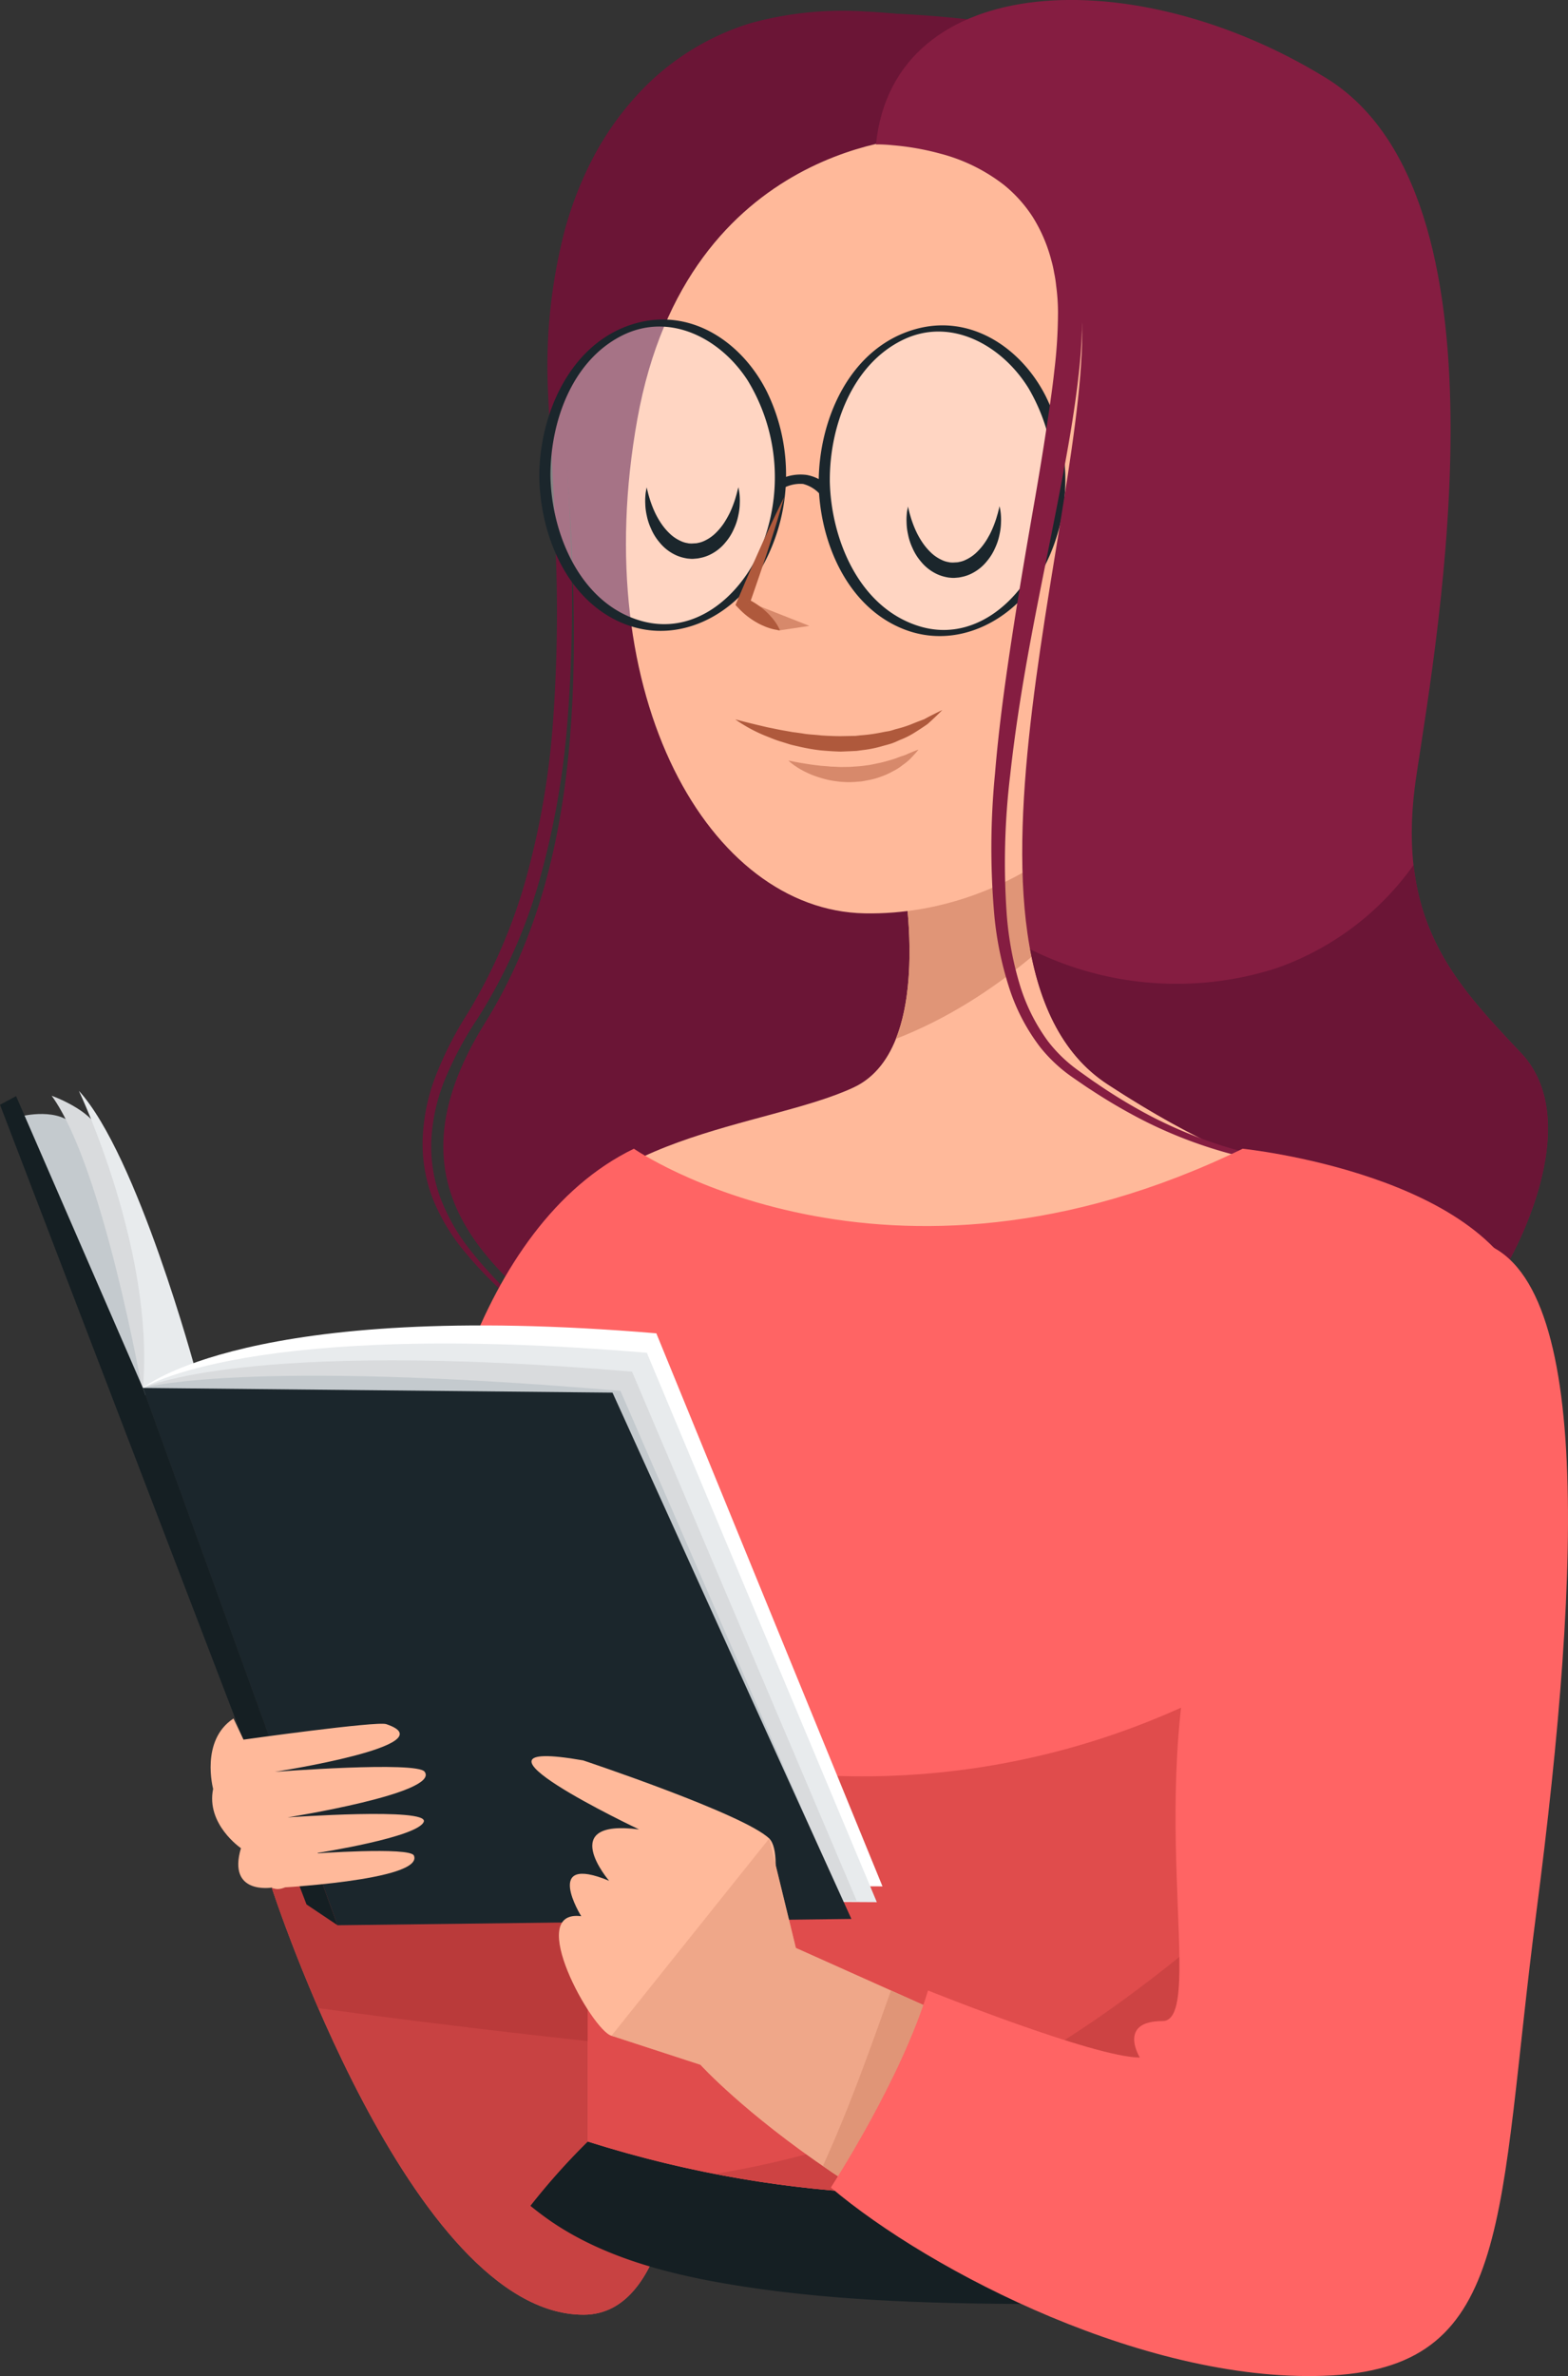 <svg xmlns="http://www.w3.org/2000/svg" xmlns:xlink="http://www.w3.org/1999/xlink" width="129.404" height="196.026" viewBox="0 0 129.404 196.026">
  <rect x="0" y="0" width="129.404" height="196.026" fill="#333333" stroke="none"/>
  <defs>
    <clipPath id="clip-path">
      <rect id="Rectángulo_37494" data-name="Rectángulo 37494" width="19.422" height="25.143" fill="none"/>
    </clipPath>
    <clipPath id="clip-path-3">
      <rect id="Rectángulo_37496" data-name="Rectángulo 37496" width="5.278" height="2.471" fill="none"/>
    </clipPath>
    <clipPath id="clip-path-4">
      <rect id="Rectángulo_37497" data-name="Rectángulo 37497" width="10.736" height="2.682" fill="none"/>
    </clipPath>
    <clipPath id="clip-path-5">
      <rect id="Rectángulo_37498" data-name="Rectángulo 37498" width="34.079" height="52.355" fill="none"/>
    </clipPath>
    <clipPath id="clip-path-6">
      <rect id="Rectángulo_37499" data-name="Rectángulo 37499" width="65.074" height="44.868" fill="none"/>
    </clipPath>
    <clipPath id="clip-path-7">
      <rect id="Rectángulo_37500" data-name="Rectángulo 37500" width="62.272" height="43.158" fill="none"/>
    </clipPath>
  </defs>
  <g id="Grupo_157854" data-name="Grupo 157854" transform="translate(0 0)">
    <g id="Grupo_157851" data-name="Grupo 157851">
      <g id="Grupo_157855" data-name="Grupo 157855">
        <path id="Trazado_130040" data-name="Trazado 130040" d="M119.111,4.1S100.13-.048,90.763,3.119s-16.99,13.4-15.535,31.722S77.495,71.3,68.82,85.21c-8.792,14.1.935,20.877,9.692,27.67S114.7,90.55,114.7,90.55Z" transform="translate(-28.778 -0.849)" fill="#6b1536"/>
        <path id="Trazado_130041" data-name="Trazado 130041" d="M112.088,3.983a55.312,55.312,0,0,0-6.165-1.236,53.294,53.294,0,0,0-7.17-.61,36.314,36.314,0,0,0-4.4.207,23.881,23.881,0,0,0-4.752.969,20.216,20.216,0,0,0-8.95,5.932,26.756,26.756,0,0,0-5.52,10.693,43.326,43.326,0,0,0-1.281,12.948c.264,4.464.609,9.067.734,13.651a126.185,126.185,0,0,1-.319,13.721,67.35,67.35,0,0,1-2.323,13.122,42.925,42.925,0,0,1-5.105,11.383,28.7,28.7,0,0,0-2.666,4.97,15.3,15.3,0,0,0-1.141,5.076,12.236,12.236,0,0,0,.743,4.708,15.96,15.96,0,0,0,2.082,3.826,33.59,33.59,0,0,0,4.915,5.222c1.5,1.319,2.715,2.324,3.541,3.01l1.267,1.051-1.309-1c-.85-.655-2.115-1.594-3.658-2.878a33.931,33.931,0,0,1-5.13-5.128A16.5,16.5,0,0,1,63.2,99.734a12.566,12.566,0,0,1-.886-4.943,16.049,16.049,0,0,1,1.093-5.347,29.676,29.676,0,0,1,2.645-5.168,44.526,44.526,0,0,0,4.829-11.2,66.184,66.184,0,0,0,2.2-12.914,124.863,124.863,0,0,0,.231-13.59q-.094-3.422-.275-6.837c-.108-2.28-.284-4.52-.379-6.8a44.407,44.407,0,0,1,1.4-13.284,30.019,30.019,0,0,1,2.351-5.979,24.648,24.648,0,0,1,3.54-5.044,21.039,21.039,0,0,1,9.428-6,28.612,28.612,0,0,1,9.382-.967,53.613,53.613,0,0,1,7.2.84c1.976.358,3.5.751,4.542,1.025s1.582.456,1.582.456" transform="translate(-27.435 -0.717)" fill="#6b1536"/>
        <path id="Trazado_130042" data-name="Trazado 130042" d="M108.944,115.364s3.378,15.621-3.8,19-22.8,3.8-26.176,14.777,34.62,19,44.753,16.888,35.464-8.444,30.82-17.31-25.754-7.6-25.331-19.421-.845-27.865-.845-27.865Z" transform="translate(-34.676 -44.659)" fill="#ffb99a"/>
        <path id="Trazado_130043" data-name="Trazado 130043" d="M132.093,130.366c8.238-3.2,14.864-9.455,20.474-16.283-.274-7.035-.718-12.651-.718-12.651l-19.421,13.932s1.984,9.2-.335,15" transform="translate(-58.159 -44.659)" fill="#e09577"/>
        <path id="Trazado_130044" data-name="Trazado 130044" d="M116.71,20.231s-19.323.245-23.471,23.239S99.214,84,111.971,84.259s26.364-9.638,27.915-28.369-4.439-35.254-23.177-35.659" transform="translate(-40.637 -8.907)" fill="#ffb99a"/>
        <path id="Trazado_130045" data-name="Trazado 130045" d="M118.778,70.965a3.408,3.408,0,0,0-1.86-.993,3.853,3.853,0,0,0-2.57.569,3.988,3.988,0,0,1,.18,1.232l0-.4a2.939,2.939,0,0,1,2.1-.657,2.831,2.831,0,0,1,1.85,1.544l.375.338a4.014,4.014,0,0,1-.072-1.637" transform="translate(-50.346 -30.789)" fill="#1b262c"/>
        <g id="Grupo_157831" data-name="Grupo 157831" transform="translate(44.966 26.641)" opacity="0.4">
          <g id="Grupo_157830" data-name="Grupo 157830">
            <g id="Grupo_157829" data-name="Grupo 157829" clip-path="url(#clip-path)">
              <path id="Trazado_130046" data-name="Trazado 130046" d="M80.338,60.271c.073,6.943,4.479,12.526,9.841,12.469s9.651-5.73,9.578-12.673S95.279,47.542,89.917,47.6s-9.651,5.73-9.578,12.673" transform="translate(-80.337 -47.597)" fill="#fff"/>
            </g>
          </g>
        </g>
        <g id="Grupo_157834" data-name="Grupo 157834" transform="translate(68.066 27.035)" opacity="0.4">
          <g id="Grupo_157833" data-name="Grupo 157833">
            <g id="Grupo_157832" data-name="Grupo 157832" clip-path="url(#clip-path)">
              <path id="Trazado_130047" data-name="Trazado 130047" d="M121.609,60.975c.073,6.943,4.479,12.526,9.841,12.469s9.651-5.73,9.578-12.672-4.479-12.526-9.841-12.47-9.651,5.73-9.578,12.673" transform="translate(-121.609 -48.302)" fill="#fff"/>
            </g>
          </g>
        </g>
        <path id="Trazado_130048" data-name="Trazado 130048" d="M79.516,60.1c.081,4.728,2.218,10.1,6.865,12.045,4.256,1.781,8.761-.345,11.17-4.032a15.623,15.623,0,0,0,.759-15.04c-1.976-3.976-6.075-6.882-10.637-5.714-5.516,1.413-8.176,7.5-8.156,12.74,0,.413.922.232.921-.1-.017-4.374,1.728-9.45,5.868-11.557,3.968-2.021,8.2.235,10.423,3.706a15.352,15.352,0,0,1,.991,14.005c-1.658,3.8-5.391,7.037-9.764,5.817C82.917,70.565,80.519,64.8,80.437,60c-.007-.414-.927-.231-.921.1" transform="translate(-35.01 -20.738)" fill="#1b262c"/>
        <path id="Trazado_130049" data-name="Trazado 130049" d="M120.706,61c.081,4.748,2.3,10.159,7.012,12.018,4.275,1.688,8.775-.547,11.116-4.25a15.608,15.608,0,0,0,.577-15.038c-2.031-3.945-6.178-6.727-10.7-5.466-5.454,1.522-8.024,7.5-8,12.736,0,.271.919.1.917-.246-.017-4.4,1.8-9.519,5.988-11.58,4.013-1.975,8.24.462,10.4,3.949a15.429,15.429,0,0,1,.866,13.939c-1.687,3.86-5.556,7.1-9.962,5.688-4.929-1.577-7.212-7.224-7.294-12,0-.274-.924-.1-.917.246" transform="translate(-53.145 -21.114)" fill="#1b262c"/>
        <path id="Trazado_130050" data-name="Trazado 130050" d="M112.121,84.245a3.834,3.834,0,0,1-1-.22c-.158-.048-.3-.12-.449-.18a4.63,4.63,0,0,1-.425-.213,6.329,6.329,0,0,1-1.49-1.147l-.31-.323.125-.295c1.23-2.9,2.492-5.791,3.9-8.623-.865,3.044-1.877,6.03-2.922,9l-.185-.617a6.317,6.317,0,0,1,1.567,1.041,4.53,4.53,0,0,1,.339.334c.1.123.218.233.315.367a3.834,3.834,0,0,1,.53.874" transform="translate(-47.749 -32.248)" fill="#af593c"/>
        <g id="Grupo_157837" data-name="Grupo 157837" transform="translate(61.519 49.553)" opacity="0.5">
          <g id="Grupo_157836" data-name="Grupo 157836">
            <g id="Grupo_157835" data-name="Grupo 157835" clip-path="url(#clip-path-3)">
              <path id="Trazado_130051" data-name="Trazado 130051" d="M109.911,88.532l5.278,2.083L112.614,91Z" transform="translate(-109.911 -88.532)" fill="#af593c"/>
            </g>
          </g>
        </g>
        <path id="Trazado_130052" data-name="Trazado 130052" d="M108.424,105.428s.275.081.754.2,1.163.289,1.975.474c.411.076.849.181,1.318.258l.718.127c.248.026.5.068.752.1.507.1,1.039.1,1.571.169.534.034,1.079.06,1.619.059l.81-.015.4-.007.4-.045a13,13,0,0,0,1.545-.2c.249-.045.491-.1.734-.135s.465-.128.69-.187a9.688,9.688,0,0,0,1.256-.4c.378-.158.736-.29,1.054-.412.293-.163.559-.3.779-.408.44-.223.705-.344.705-.344s-.195.2-.559.549c-.183.172-.405.385-.673.617-.287.2-.618.421-.989.653a6.762,6.762,0,0,1-1.258.64c-.232.1-.465.218-.716.3s-.514.146-.779.221a9.581,9.581,0,0,1-1.661.33l-.432.059-.435.021-.876.037c-.583-.014-1.165-.057-1.735-.109a16.123,16.123,0,0,1-1.65-.29c-.264-.062-.524-.116-.776-.184l-.728-.228c-.476-.134-.906-.326-1.306-.481a12.264,12.264,0,0,1-2.511-1.367" transform="translate(-47.738 -46.082)" fill="#af593c"/>
        <g id="Grupo_157840" data-name="Grupo 157840" transform="translate(65.064 61.839)" opacity="0.5">
          <g id="Grupo_157839" data-name="Grupo 157839">
            <g id="Grupo_157838" data-name="Grupo 157838" clip-path="url(#clip-path-4)">
              <path id="Trazado_130053" data-name="Trazado 130053" d="M116.246,111.387l.492.1c.309.061.747.138,1.264.215.258.041.538.072.831.108s.6.041.917.081c.318,0,.643.036.972.029s.663,0,.993-.036a8.188,8.188,0,0,0,.986-.1c.328-.029.638-.115.947-.173a9.053,9.053,0,0,0,.882-.224,7.362,7.362,0,0,0,.788-.257c.238-.1.481-.152.674-.242s.371-.16.516-.221c.293-.119.474-.179.474-.179s-.11.146-.327.384c-.109.118-.241.266-.4.424a4.891,4.891,0,0,1-.592.475,3.989,3.989,0,0,1-.764.487,5.693,5.693,0,0,1-.925.428,6.2,6.2,0,0,1-1.051.306l-.555.106c-.187.027-.377.034-.565.051a7.293,7.293,0,0,1-1.128,0A9.08,9.08,0,0,1,119.6,113a8.687,8.687,0,0,1-.973-.272,5.937,5.937,0,0,1-.835-.334,6.468,6.468,0,0,1-.669-.353c-.192-.119-.355-.226-.484-.326a3.048,3.048,0,0,1-.39-.326" transform="translate(-116.246 -110.483)" fill="#af593c"/>
            </g>
          </g>
        </g>
        <path id="Trazado_130054" data-name="Trazado 130054" d="M95.242,71.814l.153.609c.058.188.115.41.207.663a8.511,8.511,0,0,0,.332.818,6.888,6.888,0,0,0,.5.882,5.038,5.038,0,0,0,.694.831,3.216,3.216,0,0,0,.889.616,2.042,2.042,0,0,0,.5.175c.086.012.17.04.256.044l.129.006.065,0,.032,0h.029c-.018,0,.047,0-.041,0l.336-.019c.109-.007.153-.033.235-.043a2.092,2.092,0,0,0,.485-.172,3.28,3.28,0,0,0,.888-.617,5.106,5.106,0,0,0,.693-.83,8.133,8.133,0,0,0,.5-.882,8.653,8.653,0,0,0,.332-.818c.092-.251.15-.479.208-.667.1-.385.153-.6.153-.6l.029.162a4.671,4.671,0,0,1,.069.464,5.1,5.1,0,0,1,.017.733,4.895,4.895,0,0,1-.118.958,4.808,4.808,0,0,1-.359,1.107,4.419,4.419,0,0,1-.706,1.136,3.712,3.712,0,0,1-1.155.949,3.24,3.24,0,0,1-.758.294c-.138.03-.309.072-.423.082l-.335.029H99l-.026,0-.051,0-.1-.008-.205-.018a3.933,3.933,0,0,1-.4-.082,3.28,3.28,0,0,1-.747-.291,3.748,3.748,0,0,1-1.154-.95,4.44,4.44,0,0,1-.706-1.136,4.839,4.839,0,0,1-.36-1.107,4.931,4.931,0,0,1-.118-.958,5.169,5.169,0,0,1,.017-.737c.013-.2.055-.353.069-.46l.029-.162" transform="translate(-41.88 -31.619)" fill="#1b262c"/>
        <path id="Trazado_130055" data-name="Trazado 130055" d="M133.762,74.62l.153.608c.058.189.115.411.207.663a8.428,8.428,0,0,0,.332.818,6.853,6.853,0,0,0,.5.882,5.038,5.038,0,0,0,.694.831,3.209,3.209,0,0,0,.889.616,2.043,2.043,0,0,0,.5.175c.086.012.17.04.256.044l.129.006.065,0,.032,0h.029c-.018,0,.047,0-.041,0l.336-.019c.109-.008.153-.033.234-.043a2.067,2.067,0,0,0,.485-.172,3.266,3.266,0,0,0,.888-.616,5.083,5.083,0,0,0,.694-.831,4.445,4.445,0,0,0,.269-.443,4.521,4.521,0,0,0,.229-.438,8.532,8.532,0,0,0,.332-.818c.092-.251.15-.478.208-.667.1-.385.153-.6.153-.6s.01.056.029.162a4.663,4.663,0,0,1,.069.464,5.105,5.105,0,0,1,.017.733,4.886,4.886,0,0,1-.118.958,4.8,4.8,0,0,1-.359,1.108,4.419,4.419,0,0,1-.706,1.136,3.712,3.712,0,0,1-1.155.949,3.249,3.249,0,0,1-.758.294c-.138.03-.309.072-.423.082l-.335.029h-.071l-.026,0-.051,0-.1-.008-.205-.018a3.932,3.932,0,0,1-.4-.082,3.307,3.307,0,0,1-.747-.291,3.748,3.748,0,0,1-1.154-.95,4.458,4.458,0,0,1-.706-1.136,4.864,4.864,0,0,1-.359-1.107,4.932,4.932,0,0,1-.118-.958,5.17,5.17,0,0,1,.017-.737c.013-.2.055-.353.069-.46l.029-.162" transform="translate(-58.84 -32.854)" fill="#1b262c"/>
        <path id="Trazado_130056" data-name="Trazado 130056" d="M129.167,11.916s14.954-1.093,16.843,12.769-13.187,54.686,2.268,64.771,18.8,6.581,33.1,14.6c0,0,6.559-11.309,1.013-17.188s-10.422-10.944-8.631-22.858,8.208-47.913-7.439-57.566-35.691-8.967-37.157,5.468" transform="translate(-56.871 0)" fill="#851d41"/>
        <path id="Trazado_130057" data-name="Trazado 130057" d="M192.4,143c-4.247-4.5-8.1-8.529-8.865-15.515a23.285,23.285,0,0,1-11.469,8.57,27.028,27.028,0,0,1-20.177-1.614c.9,4.873,2.839,8.824,6.4,11.144,15.455,10.085,18.8,6.581,33.1,14.6,0,0,6.559-11.308,1.013-17.188" transform="translate(-66.873 -56.13)" fill="#6b1536"/>
        <path id="Trazado_130058" data-name="Trazado 130058" d="M129.167,21.1a13.442,13.442,0,0,1,1.408-.187,18.291,18.291,0,0,1,4.039.132A14.207,14.207,0,0,1,140.6,23.3a12.394,12.394,0,0,1,4.847,6.87,11.12,11.12,0,0,1,.294,1.142,11.013,11.013,0,0,1,.221,1.178,15.636,15.636,0,0,1,.21,2.448,39.623,39.623,0,0,1-.266,5.024c-.369,3.4-1.019,6.913-1.719,10.529S142.71,57.823,142,61.608s-1.335,7.641-1.76,11.516a60.538,60.538,0,0,0-.28,11.574,27.151,27.151,0,0,0,1.016,5.534,15.373,15.373,0,0,0,2.388,4.862,11.773,11.773,0,0,0,1.833,1.893c.333.276.688.532,1.059.794s.724.524,1.088.763a44.35,44.35,0,0,0,4.4,2.668,36.973,36.973,0,0,0,8.825,3.264c2.851.678,5.518,1.148,7.824,1.8a36.784,36.784,0,0,1,5.814,2.141c1.557.729,2.72,1.417,3.517,1.875l1.2.739-1.215-.715c-.805-.442-1.981-1.1-3.548-1.8a36.613,36.613,0,0,0-5.83-2.012c-2.307-.606-4.969-1.018-7.853-1.641a37.462,37.462,0,0,1-9.008-3.124,45.111,45.111,0,0,1-4.52-2.618c-.38-.239-.743-.493-1.112-.746s-.744-.507-1.113-.8a12.588,12.588,0,0,1-2-1.988,16.232,16.232,0,0,1-2.623-5.085A28.112,28.112,0,0,1,138.94,84.8a63.053,63.053,0,0,1,.047-11.794c.323-3.934.873-7.837,1.461-11.662s1.235-7.576,1.867-11.191c.311-1.808.607-3.586.87-5.325s.522-3.436.7-5.086a40.6,40.6,0,0,0,.3-4.773,16.5,16.5,0,0,0-.151-2.208,9.588,9.588,0,0,0-.164-1.061,9.5,9.5,0,0,0-.229-1.023,12.841,12.841,0,0,0-1.544-3.6,11.251,11.251,0,0,0-2.359-2.629,14.522,14.522,0,0,0-5.3-2.6,21.724,21.724,0,0,0-3.871-.682,13.429,13.429,0,0,0-1.407-.071" transform="translate(-56.871 -9.182)" fill="#851d41"/>
        <path id="Trazado_130059" data-name="Trazado 130059" d="M40.1,264.813S51.537,300,65.815,300s5.949-52.354,5.949-52.354Z" transform="translate(-17.656 -109.034)" fill="#ff6464"/>
        <g id="Grupo_157843" data-name="Grupo 157843" transform="translate(22.444 138.609)" opacity="0.8">
          <g id="Grupo_157842" data-name="Grupo 157842">
            <g id="Grupo_157841" data-name="Grupo 157841" clip-path="url(#clip-path-5)">
              <path id="Trazado_130060" data-name="Trazado 130060" d="M40.1,264.813S51.537,300,65.815,300s5.949-52.354,5.949-52.354Z" transform="translate(-40.1 -247.643)" fill="#ba3a3a"/>
            </g>
          </g>
        </g>
        <path id="Trazado_130061" data-name="Trazado 130061" d="M74.169,278.242a212.282,212.282,0,0,0-2.405-30.6L40.1,264.812s1.4,4.3,3.825,9.891q15.089,2.069,30.244,3.54" transform="translate(-17.656 -109.034)" fill="#ba3a3a"/>
        <path id="Trazado_130063" data-name="Trazado 130063" d="M79.884,307.444c4.112,2.82,9.116,4.211,13.981,5.074,10.33,1.832,21.123,1.764,31.589,1.773a111.037,111.037,0,0,0,30.124-4.285c-.681-.937-1.385-1.872-2.123-2.8-41.8-52.563-70.506-6.333-70.506-6.333a56.106,56.106,0,0,0-4.742,5.308c.542.44,1.1.864,1.678,1.262" transform="translate(-34.433 -124.197)" fill="#151f23"/>
        <path id="Trazado_130066" data-name="Trazado 130066" d="M188.185,334.57s.627,1.081,1.575,3.2" transform="translate(-82.855 -147.307)" fill="none" stroke="#2e4149" stroke-miterlimit="10" stroke-width="1.063"/>
        <path id="Trazado_130071" data-name="Trazado 130071" d="M79.83,169.32s20.688,14.355,50.241,0c0,0,20.688,2.111,23.643,13.088s-5.066,50.241-15.621,66.707c0,0-27.443,13.088-62.063,2.111V234.76S63.3,223.946,62.519,206.051c-.422-9.711,4.222-30.4,17.31-36.731" transform="translate(-27.515 -74.549)" fill="#ff6464"/>
        <path id="Trazado_130072" data-name="Trazado 130072" d="M124.7,233.031a63.861,63.861,0,0,1-33.273,4.995,63.34,63.34,0,0,1-28.4-11.395,43.164,43.164,0,0,0,13.237,25.5v16.466c34.62,10.977,62.063-2.111,62.063-2.111,8.546-13.332,15.431-41.61,16.173-57.717a71.49,71.49,0,0,1-29.8,24.265" transform="translate(-27.751 -91.917)" fill="#e04c4c"/>
        <g id="Grupo_157846" data-name="Grupo 157846" transform="translate(59.014 136.191)" opacity="0.5">
          <g id="Grupo_157845" data-name="Grupo 157845">
            <g id="Grupo_157844" data-name="Grupo 157844" clip-path="url(#clip-path-6)">
              <path id="Trazado_130073" data-name="Trazado 130073" d="M164.565,249.391c-9.443,9.111-18.794,18.642-29.884,25.787a76.236,76.236,0,0,1-29.244,11.3C134.945,292.212,157,281.7,157,281.7c5.673-8.85,10.612-24.284,13.51-38.374-1.887,2.14-3.946,4.139-5.945,6.068" transform="translate(-105.436 -243.323)" fill="#ba3a3a"/>
            </g>
          </g>
        </g>
        <path id="Trazado_130074" data-name="Trazado 130074" d="M2.826,164.429s2.8-.778,4.353.525,7.507,17.814,6.255,22.1S2.826,164.429,2.826,164.429" transform="translate(-1.244 -72.294)" fill="#c4cace"/>
        <path id="Trazado_130075" data-name="Trazado 130075" d="M7.621,161.514s3.244,1.152,3.915,2.894,7.21,21.979,7.21,21.979l-3.626-.454s-3.242-18.556-7.5-24.419" transform="translate(-3.355 -71.113)" fill="#d9dbdd"/>
        <path id="Trazado_130076" data-name="Trazado 130076" d="M11.625,160.776S17.9,173.963,16.913,185.3l4.336-1.469s-4.787-17.761-9.623-23.051" transform="translate(-5.118 -70.788)" fill="#e8ebed"/>
        <path id="Trazado_130077" data-name="Trazado 130077" d="M21.072,200.526s8.677-7.341,42.372-4.508l18.663,45.625L68.9,241.627Z" transform="translate(-9.278 -86.018)" fill="#fff"/>
        <path id="Trazado_130078" data-name="Trazado 130078" d="M21.072,201.7s8.764-5.684,41.589-2.907l18.98,45.325-12.862-.071Z" transform="translate(-9.278 -87.188)" fill="#e8ebed"/>
        <path id="Trazado_130079" data-name="Trazado 130079" d="M21.072,202.791s8.394-4.057,40.367-1.347l18.536,43.648-12.528-.082Z" transform="translate(-9.278 -88.282)" fill="#d9dbdd"/>
        <path id="Trazado_130080" data-name="Trazado 130080" d="M21.072,203.789s8.077-2.425,39.41.238l18.242,41.986-12.276-.1Z" transform="translate(-9.278 -89.281)" fill="#c4cace"/>
        <path id="Trazado_130081" data-name="Trazado 130081" d="M21.072,204.584l38.755.385,19.714,43.42-42.407.521Z" transform="translate(-9.278 -90.076)" fill="#1b262c"/>
        <path id="Trazado_130082" data-name="Trazado 130082" d="M1.327,161.569l10.468,24.076,16.062,44.326-2.56-1.715L0,162.28Z" transform="translate(0 -71.137)" fill="#151f23"/>
        <path id="Trazado_130083" data-name="Trazado 130083" d="M32.94,253.3l.827,1.745s10.991-1.542,11.779-1.278c5.153,1.724-9.184,3.934-9.184,3.934s11.711-.9,12.356-.006c1.282,1.772-11.312,3.766-11.312,3.766s11.7-.836,11.239.362c-.491,1.281-8.732,2.563-8.732,2.563s-2.274,3.7-3.812,2.866c0,0-3.689.614-2.544-3.251,0,0-2.9-1.975-2.294-4.895,0,0-1.08-3.992,1.676-5.8" transform="translate(-13.673 -111.525)" fill="#ffb99a"/>
        <path id="Trazado_130084" data-name="Trazado 130084" d="M43.425,273.053s8.083-.588,8.391.158C52.67,275.283,40.1,275.9,40.1,275.9Z" transform="translate(-17.656 -120.125)" fill="#ffb99a"/>
        <path id="Trazado_130085" data-name="Trazado 130085" d="M82.595,259.188s13.3,4.433,15.389,6.454c1.444,1.4-.3,9.451-2.321,9.9s-5.314,4.282-6.394,4.046-2.689,2.777-4.3,2.331-7.2-10.468-2.5-9.866c0,0-3.23-5.206,2.3-2.924,0,0-4.4-5.13,2.472-4.236,0,0-16.373-7.749-4.644-5.7" transform="translate(-34.502 -113.965)" fill="#ffb99a"/>
        <path id="Trazado_130086" data-name="Trazado 130086" d="M103.176,270.991l2.2,9.03,29.06,13.014s35.676,27.232,6.544,19.843S97.5,289.657,97.5,289.657l-7.342-2.394Z" transform="translate(-39.695 -119.314)" fill="#ffb99a"/>
        <g id="Grupo_157849" data-name="Grupo 157849" transform="translate(50.462 151.677)" opacity="0.5">
          <g id="Grupo_157848" data-name="Grupo 157848">
            <g id="Grupo_157847" data-name="Grupo 157847" clip-path="url(#clip-path-7)">
              <path id="Trazado_130087" data-name="Trazado 130087" d="M103.176,270.991l2.2,9.03,29.06,13.014s35.676,27.232,6.544,19.843S97.5,289.657,97.5,289.657l-7.342-2.394Z" transform="translate(-90.156 -270.991)" fill="#e09577"/>
            </g>
          </g>
        </g>
        <path id="Trazado_130088" data-name="Trazado 130088" d="M148.166,302.9l-21.215-9.5c-1.737,4.881-3.469,9.766-5.62,14.474a103.609,103.609,0,0,0,33.379,14.871c29.131,7.388-6.544-19.843-6.544-19.843" transform="translate(-53.42 -129.181)" fill="#e09577"/>
        <path id="Trazado_130089" data-name="Trazado 130089" d="M153.621,211.063s11.221-29.656,21.506-28.367,9.351,26.647,5.61,55.444c-3.253,25.049-1.87,37.393-16.831,38.252s-33.165-8.529-41.4-15.5c0,0,5.774-8.834,8.022-16.255,0,0,13.74,5.532,17.481,5.532,0,0-1.871-3.009,1.87-3.009s-1.87-19.771,3.74-36.1" transform="translate(-53.939 -80.421)" fill="#ff6464"/>
      </g>
    </g>
  </g>
</svg>
